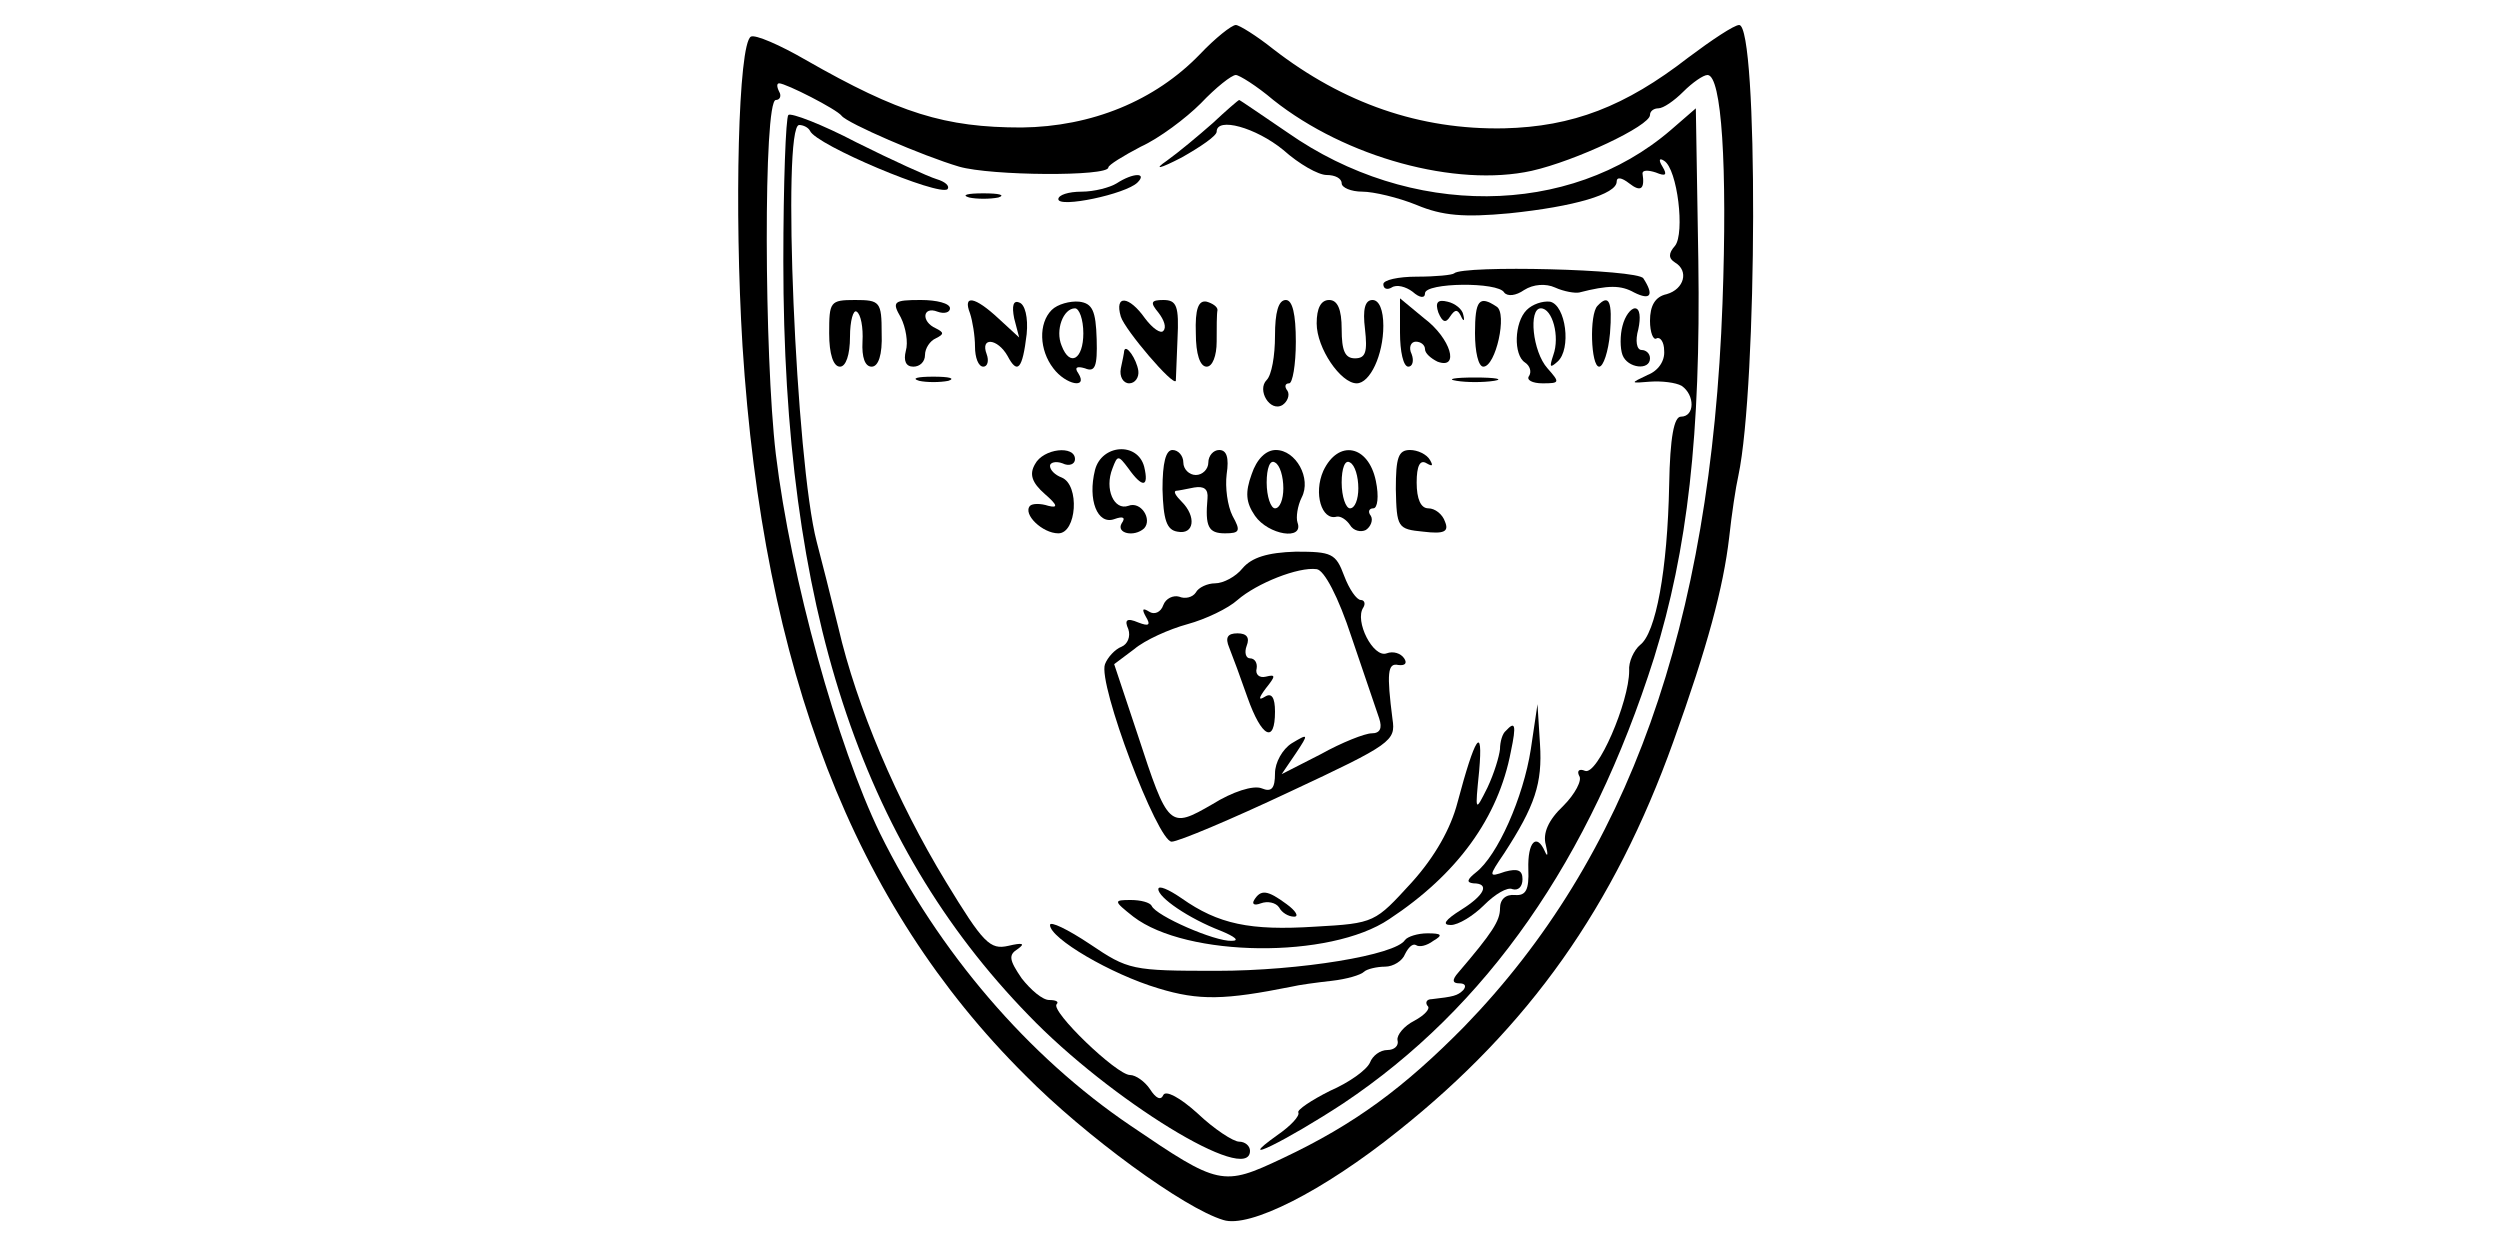 <?xml version="1.0" standalone="no"?>
<!DOCTYPE svg PUBLIC "-//W3C//DTD SVG 20010904//EN"
 "http://www.w3.org/TR/2001/REC-SVG-20010904/DTD/svg10.dtd">
<svg version="1.0" xmlns="http://www.w3.org/2000/svg"
 width="300pt" height="150pt" viewBox="0 0 300 150"
 preserveAspectRatio="xMidYMid meet">
<g transform="translate(0,150) scale(0.1,-0.1)"
fill="#000000" stroke="none">
<path d="M1440 1435 c-54 -56 -130 -87 -214 -88 -92 0 -147 17 -259 81 -31 18
-61 31 -66 28 -15 -9 -20 -207 -10 -371 25 -390 133 -670 339 -875 72 -73 191
-160 238 -174 31 -10 119 34 210 107 157 125 259 269 330 467 41 114 60 185
67 245 3 28 8 61 11 74 23 108 24 541 1 541 -6 0 -33 -18 -61 -39 -76 -59
-139 -83 -221 -85 -101 -2 -193 30 -277 95 -20 16 -41 29 -45 29 -5 0 -25 -16
-43 -35z m88 -55 c87 -69 219 -105 310 -85 53 12 142 54 142 67 0 5 5 8 10 8
6 0 19 9 30 20 11 11 24 20 29 20 17 0 24 -109 18 -274 -14 -387 -113 -665
-310 -868 -72 -73 -131 -117 -218 -158 -72 -34 -76 -33 -182 39 -123 83 -231
209 -301 351 -51 105 -107 306 -125 455 -14 118 -15 425 0 425 5 0 7 5 4 10
-3 6 -3 10 0 10 8 0 69 -31 75 -39 7 -9 97 -48 141 -61 38 -11 179 -12 179 -1
0 3 18 14 39 25 22 10 54 34 72 52 18 19 37 34 42 34 4 0 25 -13 45 -30z"/>
<path d="M1455 1352 c-17 -15 -41 -35 -55 -45 -16 -11 -9 -10 18 4 23 13 42
26 42 31 0 18 47 5 80 -22 19 -17 42 -30 52 -30 10 0 18 -4 18 -10 0 -5 11
-10 25 -10 13 0 43 -7 65 -16 31 -13 57 -15 111 -10 78 8 129 23 129 38 0 6 6
5 15 -2 14 -11 19 -7 16 12 0 4 7 4 16 1 12 -5 14 -3 8 7 -5 8 -4 11 2 7 16
-10 25 -87 13 -102 -8 -9 -8 -15 0 -20 17 -10 11 -32 -10 -38 -14 -3 -20 -14
-20 -32 0 -14 4 -24 8 -21 4 2 9 -4 9 -15 1 -12 -7 -24 -20 -29 -21 -10 -21
-10 3 -8 14 1 31 -1 38 -5 16 -11 16 -37 -1 -37 -8 0 -13 -24 -14 -82 -2 -102
-16 -178 -35 -192 -7 -6 -14 -20 -13 -31 0 -37 -38 -126 -53 -120 -7 3 -10 0
-7 -6 4 -5 -5 -22 -19 -36 -18 -17 -25 -33 -21 -47 3 -12 2 -15 -1 -8 -10 23
-21 12 -20 -21 1 -25 -3 -32 -16 -31 -11 1 -18 -5 -18 -16 0 -15 -9 -29 -50
-77 -8 -9 -7 -13 1 -13 7 0 9 -3 5 -8 -7 -7 -12 -8 -38 -11 -6 0 -8 -4 -5 -8
4 -3 -3 -11 -16 -18 -12 -6 -21 -17 -20 -23 2 -7 -4 -12 -12 -12 -9 0 -18 -7
-21 -15 -4 -9 -25 -24 -48 -34 -22 -11 -40 -23 -38 -26 2 -4 -9 -16 -25 -27
-56 -40 12 -6 79 38 172 115 296 292 373 535 40 129 56 267 53 476 l-3 183
-30 -26 c-122 -105 -313 -106 -460 -3 -31 21 -57 39 -58 39 -1 0 -16 -13 -32
-28z"/>
<path d="M946 1362 c-3 -3 -6 -82 -6 -176 0 -414 92 -696 294 -904 98 -102
266 -205 266 -163 0 6 -6 11 -13 11 -7 0 -30 15 -50 34 -21 19 -38 28 -41 22
-3 -7 -9 -4 -16 7 -6 9 -17 17 -24 17 -16 0 -96 77 -88 85 3 3 -1 5 -9 5 -8 0
-22 12 -33 26 -15 22 -16 28 -5 35 10 7 6 8 -11 4 -22 -5 -30 3 -75 77 -59 97
-107 210 -129 305 -9 37 -21 84 -26 103 -25 96 -42 500 -21 500 5 0 11 -3 13
-7 7 -17 155 -79 165 -70 3 4 -3 9 -13 12 -10 3 -54 23 -96 44 -42 22 -79 36
-82 33z"/>
<path d="M1340 1280 c-8 -5 -27 -10 -42 -10 -16 0 -28 -4 -28 -9 0 -11 81 6
95 20 12 12 -5 12 -25 -1z"/>
<path d="M1163 1263 c9 -2 25 -2 35 0 9 3 1 5 -18 5 -19 0 -27 -2 -17 -5z"/>
<path d="M1745 1172 c-2 -2 -22 -4 -45 -4 -22 0 -40 -4 -40 -9 0 -6 5 -7 10
-4 6 4 17 1 25 -5 9 -8 15 -8 15 -2 0 13 88 14 95 1 4 -5 14 -4 24 3 11 7 26
8 37 3 11 -5 24 -7 29 -6 35 9 50 9 66 0 20 -10 24 -3 11 17 -7 11 -217 16
-227 6z"/>
<path d="M995 1100 c0 -25 5 -40 13 -40 7 0 12 14 12 36 0 19 4 33 8 30 5 -3
8 -19 7 -36 -1 -19 3 -30 11 -30 8 0 13 14 12 40 0 38 -2 40 -32 40 -30 0 -31
-2 -31 -40z"/>
<path d="M1081 1119 c6 -12 9 -30 6 -40 -3 -12 0 -19 9 -19 8 0 14 6 14 14 0
8 6 17 13 20 10 5 10 7 0 12 -18 8 -16 27 2 20 8 -3 15 -1 15 4 0 6 -16 10
-35 10 -33 0 -35 -2 -24 -21z"/>
<path d="M1164 1124 c3 -9 6 -27 6 -40 0 -13 4 -24 10 -24 5 0 7 7 4 15 -8 21
13 19 25 -2 12 -23 18 -16 23 26 2 20 -2 36 -9 38 -7 3 -9 -4 -6 -19 l6 -23
-25 23 c-28 26 -43 29 -34 6z"/>
<path d="M1262 1128 c-16 -16 -15 -48 2 -70 15 -20 42 -25 30 -6 -5 7 -2 9 8
6 12 -5 15 2 14 35 -1 34 -5 43 -21 45 -11 1 -26 -3 -33 -10z m38 -28 c0 -31
-16 -41 -26 -15 -8 19 2 45 16 45 5 0 10 -13 10 -30z"/>
<path d="M1345 1120 c5 -16 63 -84 66 -77 0 1 1 23 2 50 2 40 -1 47 -17 47
-15 0 -16 -3 -6 -15 7 -9 10 -18 6 -22 -3 -4 -13 3 -22 15 -19 27 -37 29 -29
2z"/>
<path d="M1435 1100 c0 -25 5 -40 13 -40 7 0 12 13 12 30 0 17 0 33 1 38 0 4
-6 8 -13 10 -10 2 -14 -9 -13 -38z"/>
<path d="M1530 1097 c0 -24 -4 -47 -10 -53 -12 -12 4 -39 19 -30 6 4 9 12 6
17 -4 5 -3 9 2 9 4 0 8 22 8 50 0 33 -4 50 -12 50 -9 0 -13 -15 -13 -43z"/>
<path d="M1580 1112 c0 -30 29 -72 48 -72 16 0 32 34 32 69 0 19 -5 31 -13 31
-9 0 -12 -11 -9 -35 3 -27 1 -35 -12 -35 -12 0 -16 9 -16 35 0 24 -5 35 -15
35 -10 0 -15 -10 -15 -28z"/>
<path d="M1680 1101 c0 -23 4 -41 10 -41 5 0 7 7 4 15 -4 8 -1 15 5 15 6 0 11
-4 11 -9 0 -5 7 -11 15 -15 27 -10 16 28 -16 52 l-29 24 0 -41z"/>
<path d="M1726 1125 c5 -12 9 -13 14 -5 6 9 9 9 13 1 3 -7 5 -7 3 1 -1 7 -10
14 -19 16 -12 3 -15 -1 -11 -13z"/>
<path d="M1770 1100 c0 -22 4 -40 10 -40 15 0 29 64 16 72 -21 14 -26 8 -26
-32z"/>
<path d="M1832 1128 c-15 -15 -16 -54 -2 -63 6 -4 8 -11 5 -16 -4 -5 4 -9 16
-9 21 0 21 1 6 18 -18 20 -23 72 -8 72 14 0 23 -34 15 -56 -5 -15 -4 -16 5 -8
17 15 10 68 -9 72 -9 1 -21 -3 -28 -10z"/>
<path d="M1917 1133 c-10 -10 -8 -73 2 -73 5 0 11 18 13 40 3 38 -1 48 -15 33z"/>
<path d="M1947 1109 c-3 -11 -3 -27 0 -35 6 -16 33 -19 33 -4 0 6 -5 10 -10
10 -6 0 -8 11 -4 25 3 14 2 25 -4 25 -5 0 -12 -9 -15 -21z"/>
<path d="M1349 1079 c0 -2 -2 -12 -4 -21 -2 -10 3 -18 10 -18 7 0 12 7 11 15
-2 14 -15 33 -17 24z"/>
<path d="M1103 1043 c9 -2 25 -2 35 0 9 3 1 5 -18 5 -19 0 -27 -2 -17 -5z"/>
<path d="M1748 1043 c12 -2 32 -2 45 0 12 2 2 4 -23 4 -25 0 -35 -2 -22 -4z"/>
<path d="M1242 943 c-7 -12 -4 -22 12 -36 15 -13 16 -17 4 -14 -9 3 -19 3 -22
0 -9 -10 15 -33 34 -33 22 0 26 58 4 67 -8 3 -14 9 -14 14 0 4 7 6 15 3 8 -4
15 -1 15 5 0 17 -38 13 -48 -6z"/>
<path d="M1314 936 c-9 -36 3 -66 23 -59 11 4 14 2 9 -5 -7 -12 15 -17 27 -6
10 11 -4 33 -19 27 -17 -6 -29 20 -19 45 6 16 7 16 19 0 17 -24 25 -23 19 2
-8 30 -51 27 -59 -4z"/>
<path d="M1395 913 c1 -37 5 -49 18 -51 20 -4 23 18 5 36 -7 7 -10 12 -7 13 2
0 12 2 22 4 12 2 17 -2 16 -13 -3 -34 1 -42 21 -42 18 0 19 3 9 21 -6 12 -9
34 -7 50 3 20 0 29 -9 29 -7 0 -13 -7 -13 -15 0 -8 -7 -15 -15 -15 -8 0 -15 7
-15 15 0 8 -6 15 -13 15 -8 0 -12 -15 -12 -47z"/>
<path d="M1502 931 c-8 -22 -7 -34 4 -50 16 -23 59 -30 51 -8 -2 6 0 20 5 30
12 23 -7 57 -31 57 -12 0 -23 -11 -29 -29z m38 -17 c0 -13 -4 -24 -10 -24 -5
0 -10 14 -10 31 0 17 4 28 10 24 6 -3 10 -17 10 -31z"/>
<path d="M1588 935 c-12 -27 -2 -60 16 -55 5 1 12 -4 16 -10 4 -7 13 -9 19 -6
6 4 9 12 6 17 -4 5 -2 9 3 9 5 0 7 14 3 33 -9 43 -45 50 -63 12z m42 -21 c0
-13 -4 -24 -10 -24 -5 0 -10 14 -10 31 0 17 4 28 10 24 6 -3 10 -17 10 -31z"/>
<path d="M1675 913 c1 -46 2 -48 33 -51 25 -3 31 0 26 12 -3 9 -12 16 -20 16
-9 0 -14 11 -14 31 0 20 4 28 12 23 7 -4 8 -3 4 4 -4 7 -15 12 -24 12 -14 0
-17 -9 -17 -47z"/>
<path d="M1491 818 c-8 -10 -23 -18 -33 -18 -9 0 -20 -5 -23 -11 -4 -6 -13 -8
-20 -5 -7 2 -16 -2 -19 -10 -3 -9 -11 -12 -17 -8 -8 5 -9 3 -4 -6 6 -10 4 -12
-9 -7 -14 6 -17 3 -12 -8 3 -9 -1 -18 -8 -21 -8 -3 -17 -13 -20 -21 -9 -23 63
-213 80 -213 8 0 72 27 142 60 122 57 127 61 123 87 -7 55 -6 68 7 65 8 -1 11
2 7 8 -4 6 -13 9 -21 6 -16 -6 -39 39 -28 55 3 5 1 9 -3 9 -5 0 -14 13 -20 29
-10 27 -15 29 -58 29 -34 -1 -53 -7 -64 -20z m131 -83 c15 -44 30 -88 33 -97
4 -12 1 -18 -9 -18 -8 0 -36 -11 -61 -25 l-47 -24 17 25 c16 24 15 24 -5 12
-11 -7 -20 -23 -20 -36 0 -18 -4 -23 -16 -18 -10 4 -35 -4 -59 -19 -52 -30
-53 -29 -90 84 l-28 84 24 18 c13 11 42 24 64 30 22 6 49 19 60 29 23 20 73
40 95 37 9 -1 26 -33 42 -82z"/>
<path d="M1475 723 c4 -10 14 -37 22 -60 17 -48 33 -56 33 -17 0 17 -4 23 -12
18 -8 -5 -8 -2 1 10 12 15 12 17 0 14 -8 -2 -13 3 -11 10 1 6 -2 12 -8 12 -5
0 -7 7 -4 15 4 10 0 15 -11 15 -12 0 -15 -5 -10 -17z"/>
<path d="M1837 601 c-9 -58 -40 -128 -66 -148 -10 -8 -12 -12 -3 -13 20 0 14
-14 -15 -32 -19 -12 -23 -18 -12 -18 9 0 27 11 40 24 13 13 28 22 34 19 7 -2
12 3 12 12 0 11 -6 13 -21 9 -20 -7 -20 -6 -1 22 37 57 46 84 43 131 l-3 48
-8 -54z"/>
<path d="M1807 623 c-4 -3 -7 -13 -7 -22 -1 -9 -7 -29 -15 -46 -15 -30 -15
-30 -10 20 5 57 -5 41 -26 -38 -8 -31 -27 -65 -55 -96 -44 -48 -44 -49 -116
-53 -78 -5 -116 3 -160 34 -16 11 -28 16 -28 11 0 -10 36 -35 75 -50 17 -7 23
-12 13 -12 -20 -1 -91 30 -96 42 -2 4 -13 7 -25 7 -21 0 -21 -1 3 -20 64 -49
236 -51 307 -3 82 54 131 122 146 201 7 33 5 37 -6 25z"/>
<path d="M1505 420 c-3 -5 0 -7 8 -4 8 3 18 1 22 -5 3 -6 11 -11 18 -11 6 0 2
7 -9 15 -23 17 -31 18 -39 5z"/>
<path d="M1260 390 c0 -16 73 -59 130 -76 49 -15 80 -14 160 2 8 2 30 5 48 7
18 2 35 7 39 11 3 3 15 6 25 6 10 0 21 7 24 15 4 8 9 13 13 11 4 -3 13 -1 21
5 12 7 10 9 -7 9 -12 0 -24 -4 -27 -8 -11 -18 -126 -37 -226 -37 -102 0 -106
1 -152 32 -27 18 -48 28 -48 23z"/>
</g>
</svg>
